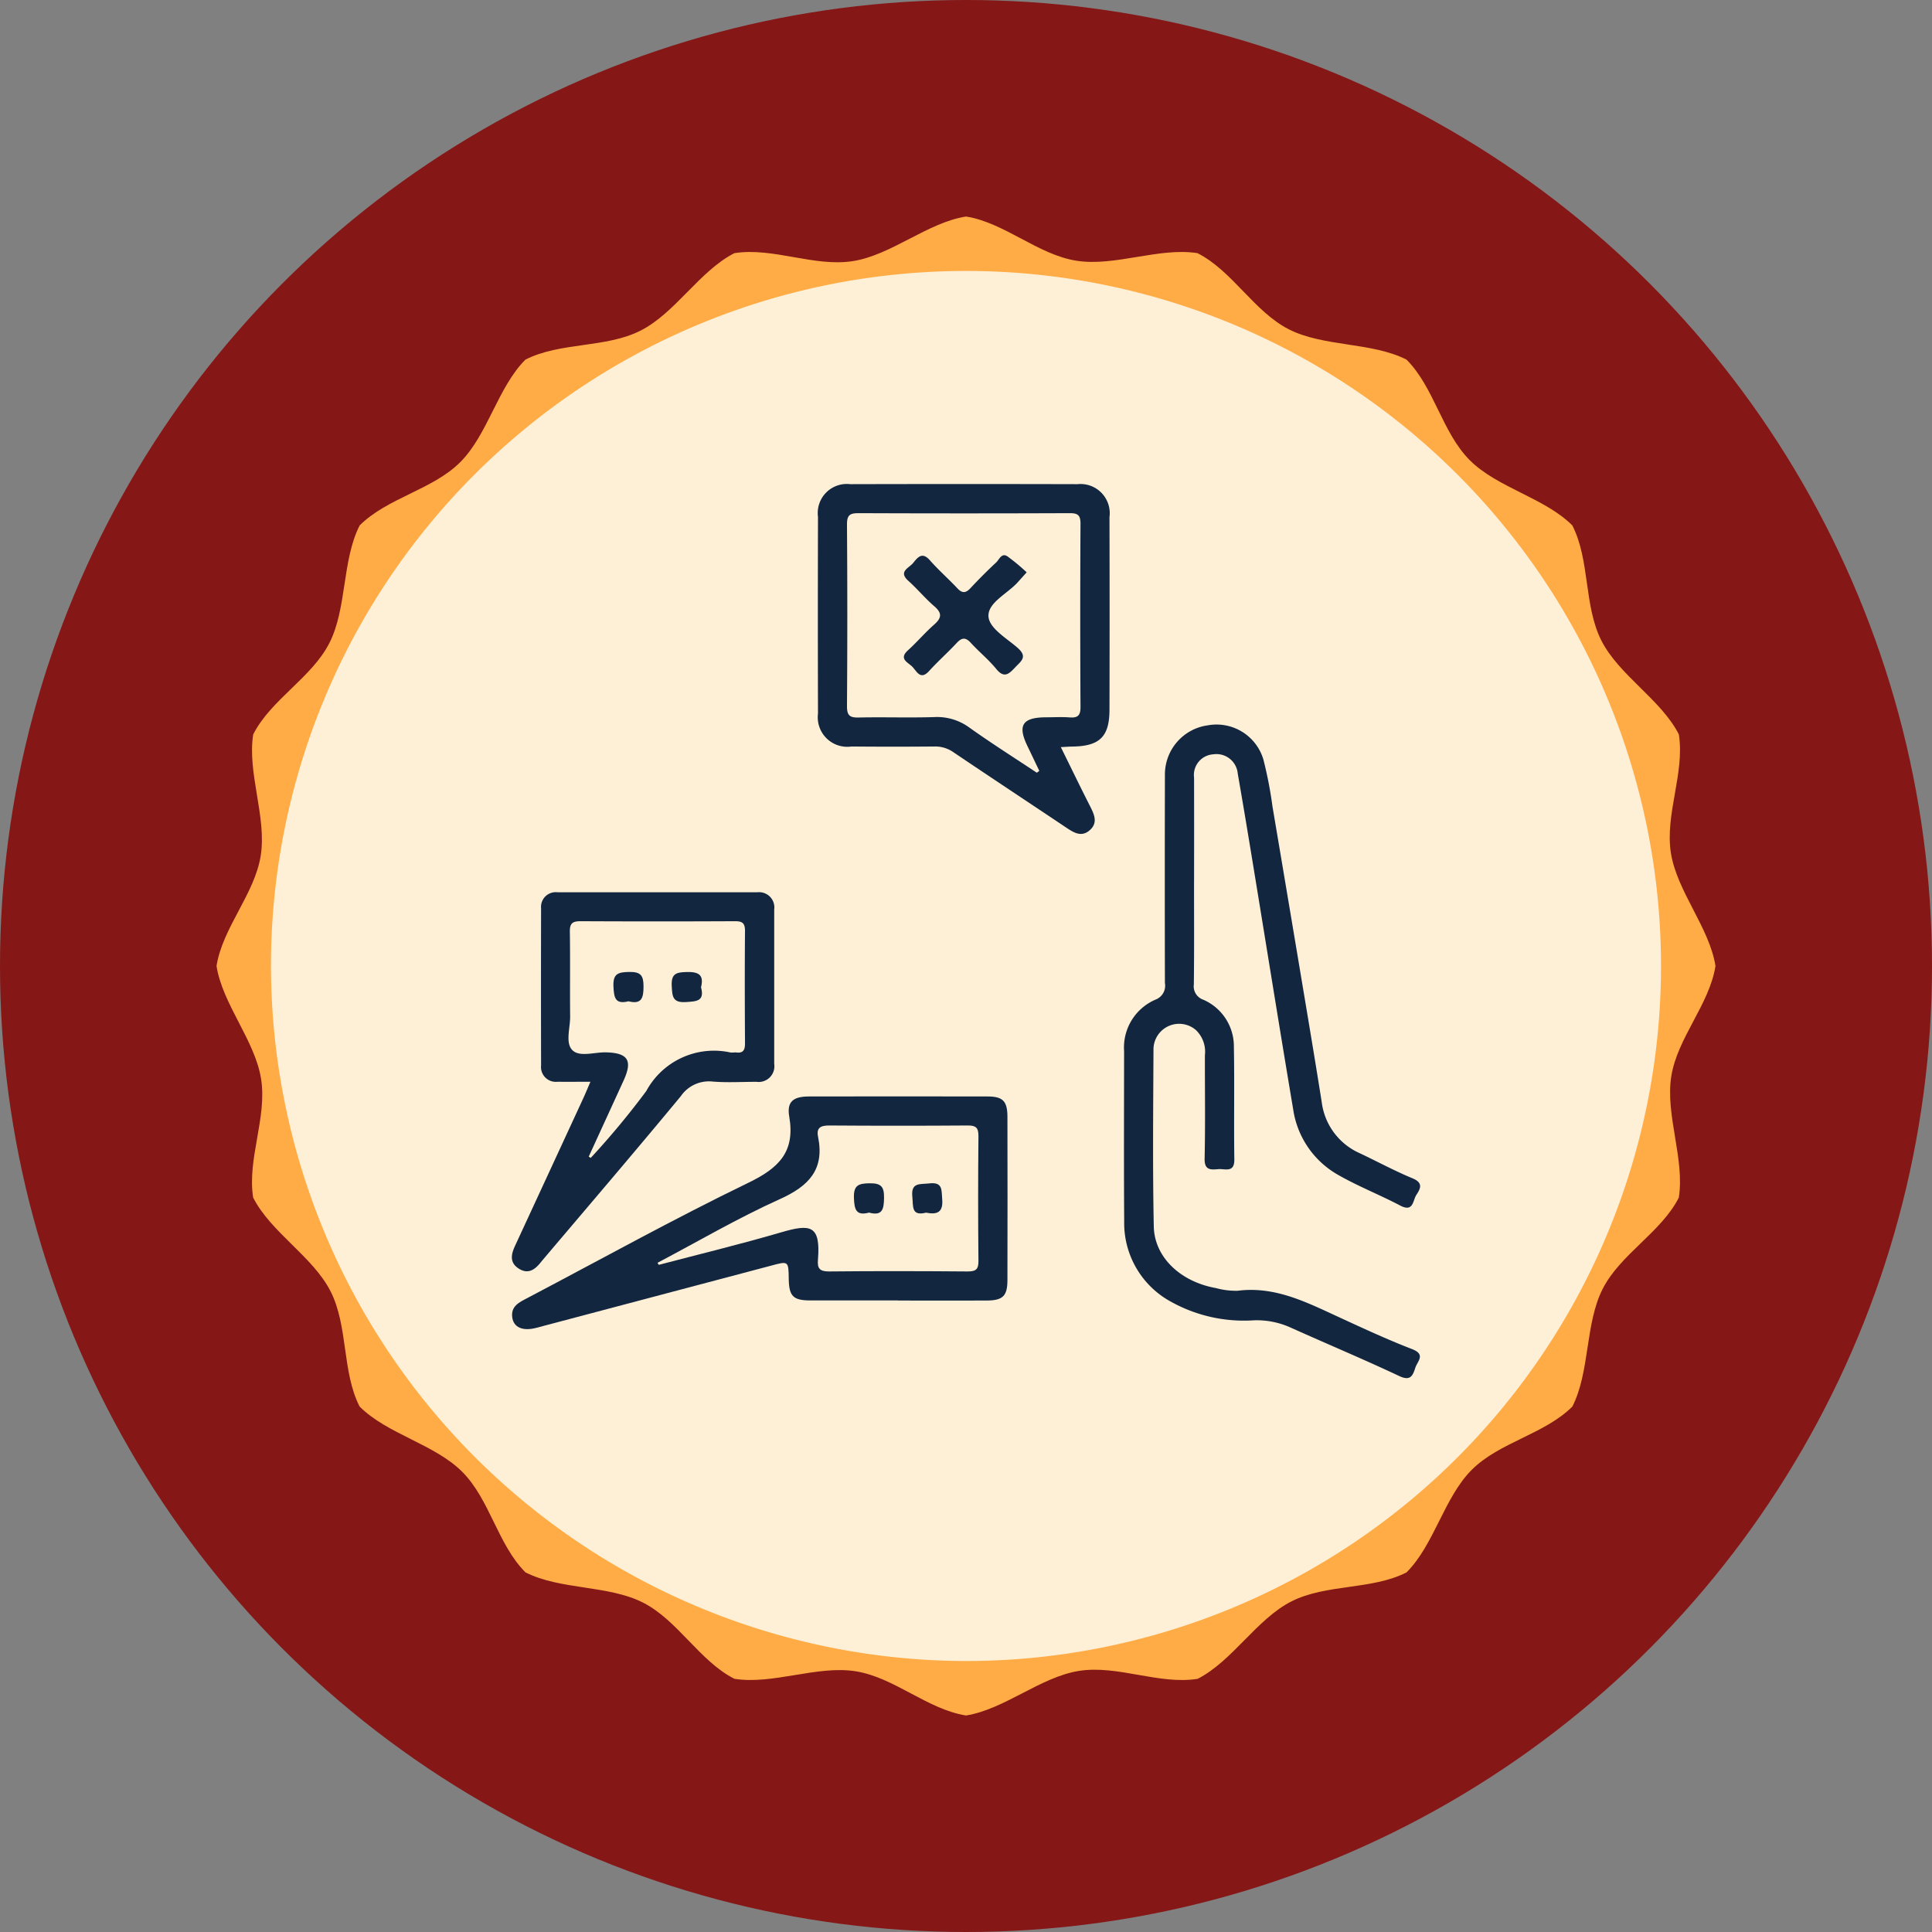 <svg xmlns="http://www.w3.org/2000/svg" xmlns:xlink="http://www.w3.org/1999/xlink" width="116" height="116" viewBox="0 0 116 116">
  <rect x="0" y="0" width="116" height="116" fill="#808080" stroke="none"/>
  <defs>
    <clipPath id="clip-path">
      <rect id="Rectángulo_378477" data-name="Rectángulo 378477" width="90" height="89.999" fill="none"/>
    </clipPath>
    <clipPath id="clip-path-2">
      <rect id="Rectángulo_379027" data-name="Rectángulo 379027" width="54.523" height="53.683" fill="#12263f"/>
    </clipPath>
  </defs>
  <g id="Grupo_1100031" data-name="Grupo 1100031" transform="translate(-324 -14320)">
    <circle id="Elipse_6042" data-name="Elipse 6042" cx="58" cy="58" r="58" transform="translate(324 14320)" fill="#851717"/>
    <g id="Grupo_1099946" data-name="Grupo 1099946">
      <g id="Grupo_1099556" data-name="Grupo 1099556" transform="translate(0 8631)">
        <g id="Grupo_1074114" data-name="Grupo 1074114" transform="translate(257 -26)">
          <g id="Grupo_1074112" data-name="Grupo 1074112" transform="translate(80 5728)">
            <g id="Grupo_1074103" data-name="Grupo 1074103" clip-path="url(#clip-path)">
              <path id="Trazado_611090" data-name="Trazado 611090" d="M45,0c2.318.367,4.306,2.287,6.625,2.654S56.587,1.835,58.9,2.2C61,3.267,62.293,5.709,64.385,6.773s4.974.756,7.065,1.82c1.66,1.66,2.139,4.382,3.8,6.041s4.5,2.255,6.157,3.916c1.066,2.09.681,4.828,1.746,6.918S86.733,29,87.8,31.093c.368,2.318-.844,4.8-.477,7.12S89.632,42.682,90,45c-.367,2.318-2.286,4.306-2.654,6.625s.819,4.964.452,7.282c-1.064,2.09-3.506,3.388-4.571,5.479s-.755,4.974-1.821,7.065c-1.659,1.659-4.382,2.14-6.041,3.8s-2.255,4.5-3.915,6.158c-2.09,1.065-4.828.68-6.918,1.745S61,86.732,58.907,87.8c-2.319.368-4.8-.844-7.121-.477S47.317,89.632,45,90c-2.317-.367-4.305-2.287-6.624-2.654s-4.964.819-7.282.452C29,86.732,27.7,84.29,25.615,83.226s-4.975-.755-7.066-1.82c-1.66-1.66-2.14-4.382-3.8-6.041s-4.5-2.256-6.158-3.915c-1.066-2.091-.679-4.829-1.744-6.919S3.267,61,2.2,58.906c-.368-2.318.844-4.8.477-7.121S.368,47.317,0,45c.368-2.317,2.286-4.306,2.654-6.624s-.818-4.964-.451-7.282C3.267,29,5.709,27.7,6.774,25.614s.754-4.974,1.819-7.065c1.66-1.66,4.382-2.14,6.041-3.8s2.255-4.5,3.915-6.158c2.091-1.065,4.829-.68,6.92-1.745S29,3.267,31.093,2.2c2.318-.368,4.8.844,7.12.477S42.682.367,45,0" transform="translate(0 0)" fill="#ffac47" fill-rule="evenodd"/>
              <path id="Trazado_611091" data-name="Trazado 611091" d="M46.344,88.074A41.73,41.73,0,1,0,4.614,46.344a41.811,41.811,0,0,0,41.73,41.731" transform="translate(-1.345 -1.345)" fill="#fef0d7" fill-rule="evenodd"/>
            </g>
          </g>
        </g>
      </g>
      <g id="Grupo_1099647" data-name="Grupo 1099647" transform="translate(354.739 14349.061)">
        <g id="Grupo_1099646" data-name="Grupo 1099646" clip-path="url(#clip-path-2)">
          <path id="Trazado_874413" data-name="Trazado 874413" d="M214.131,91.952c0,2.071.014,4.141-.012,6.212a.849.849,0,0,0,.564.918,3.051,3.051,0,0,1,1.84,2.851c.042,2.244-.006,4.491.027,6.736.012.827-.551.554-.957.587-.445.036-.843.084-.827-.627.046-2.069.013-4.141.017-6.211a1.8,1.8,0,0,0-.536-1.509,1.54,1.54,0,0,0-2.551,1.115c-.016,3.558-.055,7.116.018,10.673.038,1.86,1.62,3.327,3.734,3.7a4.494,4.494,0,0,0,1.3.161c2.213-.283,4.088.665,5.994,1.544,1.479.681,2.958,1.372,4.476,1.957.842.325.33.721.2,1.12-.154.472-.287.82-.965.5-2.158-1.016-4.361-1.938-6.537-2.917a4.924,4.924,0,0,0-2.2-.429,9.014,9.014,0,0,1-4.962-1.112,5.372,5.372,0,0,1-2.817-4.817c-.023-3.412-.009-6.824-.006-10.236a3.128,3.128,0,0,1,1.88-3.088.892.892,0,0,0,.571-1q-.014-6.255,0-12.511a2.978,2.978,0,0,1,2.574-2.96,2.935,2.935,0,0,1,3.339,2.052,24.469,24.469,0,0,1,.546,2.824q1.127,6.67,2.239,13.343.367,2.2.717,4.4a3.884,3.884,0,0,0,2.3,3.079c1.054.5,2.079,1.055,3.153,1.5.636.264.493.6.236.984-.226.337-.172,1.074-.977.651-1.21-.637-2.492-1.14-3.679-1.814a5.424,5.424,0,0,1-2.747-3.963c-.839-4.993-1.638-9.994-2.458-14.991-.283-1.723-.569-3.446-.87-5.165a1.284,1.284,0,0,0-1.48-1.158,1.24,1.24,0,0,0-1.142,1.4q.006,3.106,0,6.211" transform="translate(-173.178 -68.12)" fill="#12263f"/>
          <path id="Trazado_874414" data-name="Trazado 874414" d="M23.2,222.268c-1.749,0-3.5,0-5.247,0-1.037,0-1.283-.255-1.3-1.282-.016-1.1-.014-1.089-1.084-.8q-7.035,1.87-14.074,3.727c-.828.218-1.366-.031-1.445-.636-.086-.666.418-.895.888-1.142,4.429-2.33,8.809-4.762,13.31-6.942,1.823-.883,2.8-1.859,2.434-3.965-.156-.9.249-1.2,1.162-1.206q5.378-.012,10.756,0c.91,0,1.181.284,1.183,1.218q.011,4.9,0,9.794c0,.972-.272,1.235-1.251,1.24-1.778.008-3.556,0-5.334,0M8.765,220l.086.131c2.443-.643,4.9-1.237,7.324-1.946,1.753-.513,2.407-.479,2.23,1.643-.044.522.108.7.666.7,2.769-.029,5.539-.022,8.308,0,.464,0,.669-.087.664-.614q-.038-3.76,0-7.521c0-.509-.165-.633-.649-.629q-4.154.03-8.308,0c-.535,0-.782.142-.672.681.4,1.975-.568,2.962-2.3,3.743-2.512,1.131-4.9,2.535-7.344,3.822" transform="translate(-0.034 -173.249)" fill="#12263f"/>
          <path id="Trazado_874415" data-name="Trazado 874415" d="M119.523,15.8c.609,1.233,1.175,2.406,1.766,3.565.253.5.464.99-.037,1.425s-.965.134-1.42-.171c-2.251-1.508-4.513-3-6.758-4.515a1.883,1.883,0,0,0-1.134-.345q-2.493.023-4.986,0a1.772,1.772,0,0,1-2.013-1.978q-.015-5.9,0-11.809A1.745,1.745,0,0,1,106.876.008q6.823-.017,13.647,0a1.754,1.754,0,0,1,1.92,1.981q.015,5.774,0,11.547c0,1.625-.579,2.2-2.208,2.226-.2,0-.4.019-.715.034m-1.44,1.538.149-.113c-.234-.488-.465-.978-.7-1.464-.624-1.274-.322-1.748,1.122-1.752.466,0,.934-.028,1.4.007.48.036.655-.109.652-.623q-.031-5.506,0-11.012c0-.509-.165-.63-.648-.628q-6.336.025-12.673,0c-.514,0-.7.105-.7.668q.039,5.462,0,10.925c0,.552.166.687.692.676,1.514-.033,3.031.021,4.544-.025a3.271,3.271,0,0,1,2.11.628c1.325.943,2.7,1.814,4.055,2.714" transform="translate(-86.567 0.001)" fill="#12263f"/>
          <path id="Trazado_874416" data-name="Trazado 874416" d="M4.721,151.407c-.764,0-1.376.008-1.987,0a.888.888,0,0,1-.986-.974q-.011-4.721,0-9.443a.883.883,0,0,1,1-.958q5.989,0,11.978,0a.914.914,0,0,1,1.02,1.032q0,4.634,0,9.268a.944.944,0,0,1-1.067,1.079c-.874,0-1.753.055-2.622-.015a2.045,2.045,0,0,0-1.916.874c-2.748,3.322-5.553,6.6-8.338,9.888l-.055.068c-.353.448-.764.767-1.34.4s-.452-.874-.215-1.386q2.053-4.433,4.1-8.867c.131-.284.249-.575.419-.967m-.1,4.5.117.073a48.232,48.232,0,0,0,3.336-4.015,4.619,4.619,0,0,1,5.048-2.316c.113.021.234-.01.349,0,.44.056.532-.166.53-.561-.014-2.245-.019-4.491,0-6.736,0-.473-.162-.585-.605-.583q-4.637.023-9.274,0c-.5,0-.645.146-.637.641.027,1.691,0,3.383.017,5.074.008.692-.3,1.582.13,2.022s1.327.12,2.018.137c1.323.032,1.616.481,1.061,1.694q-1.046,2.284-2.093,4.566" transform="translate(0 -115.518)" fill="#12263f"/>
          <path id="Trazado_874417" data-name="Trazado 874417" d="M118.2,241.631c-.787.211-.884-.194-.909-.872-.029-.765.265-.88.944-.888.7-.008.872.212.863.879s-.094,1.1-.9.881" transform="translate(-96.758 -197.886)" fill="#12263f"/>
          <path id="Trazado_874418" data-name="Trazado 874418" d="M138.119,241.616c-.9.225-.763-.383-.823-.948-.093-.882.451-.745,1.006-.808.835-.1.74.4.787.942.069.793-.3.949-.971.814" transform="translate(-113.257 -197.867)" fill="#12263f"/>
          <path id="Trazado_874419" data-name="Trazado 874419" d="M141.8,25.449c-.255.284-.389.432-.521.58-.614.689-1.781,1.219-1.774,2.025.006.739,1.09,1.345,1.76,1.936.6.533.207.785-.145,1.154-.377.4-.664.7-1.152.1-.458-.561-1.033-1.026-1.524-1.563-.312-.341-.537-.322-.843.007-.535.576-1.128,1.1-1.654,1.681s-.743.027-1.005-.245-.85-.472-.263-1c.539-.488,1.012-1.05,1.558-1.53.443-.39.512-.679.026-1.1-.551-.473-1.019-1.042-1.56-1.527-.632-.565.022-.768.273-1.072.275-.333.538-.71,1.013-.17.518.589,1.114,1.11,1.652,1.684.287.307.5.294.779-.006.5-.532,1.011-1.049,1.545-1.544.187-.174.326-.6.677-.372a11.917,11.917,0,0,1,1.16.963" transform="translate(-110.896 -20.146)" fill="#12263f"/>
          <path id="Trazado_874420" data-name="Trazado 874420" d="M35.692,169.132c-.79.2-.869-.212-.9-.881-.039-.786.288-.869.949-.881.7-.013.859.224.856.885,0,.683-.122,1.076-.9.878" transform="translate(-28.698 -138.074)" fill="#12263f"/>
          <path id="Trazado_874421" data-name="Trazado 874421" d="M56.556,168.309c.223.832-.265.839-.9.882-.813.055-.827-.337-.86-.968-.04-.751.285-.82.9-.836.714-.019,1.05.17.856.923" transform="translate(-45.203 -138.087)" fill="#12263f"/>
        </g>
      </g>
    </g>
  </g>
</svg>
